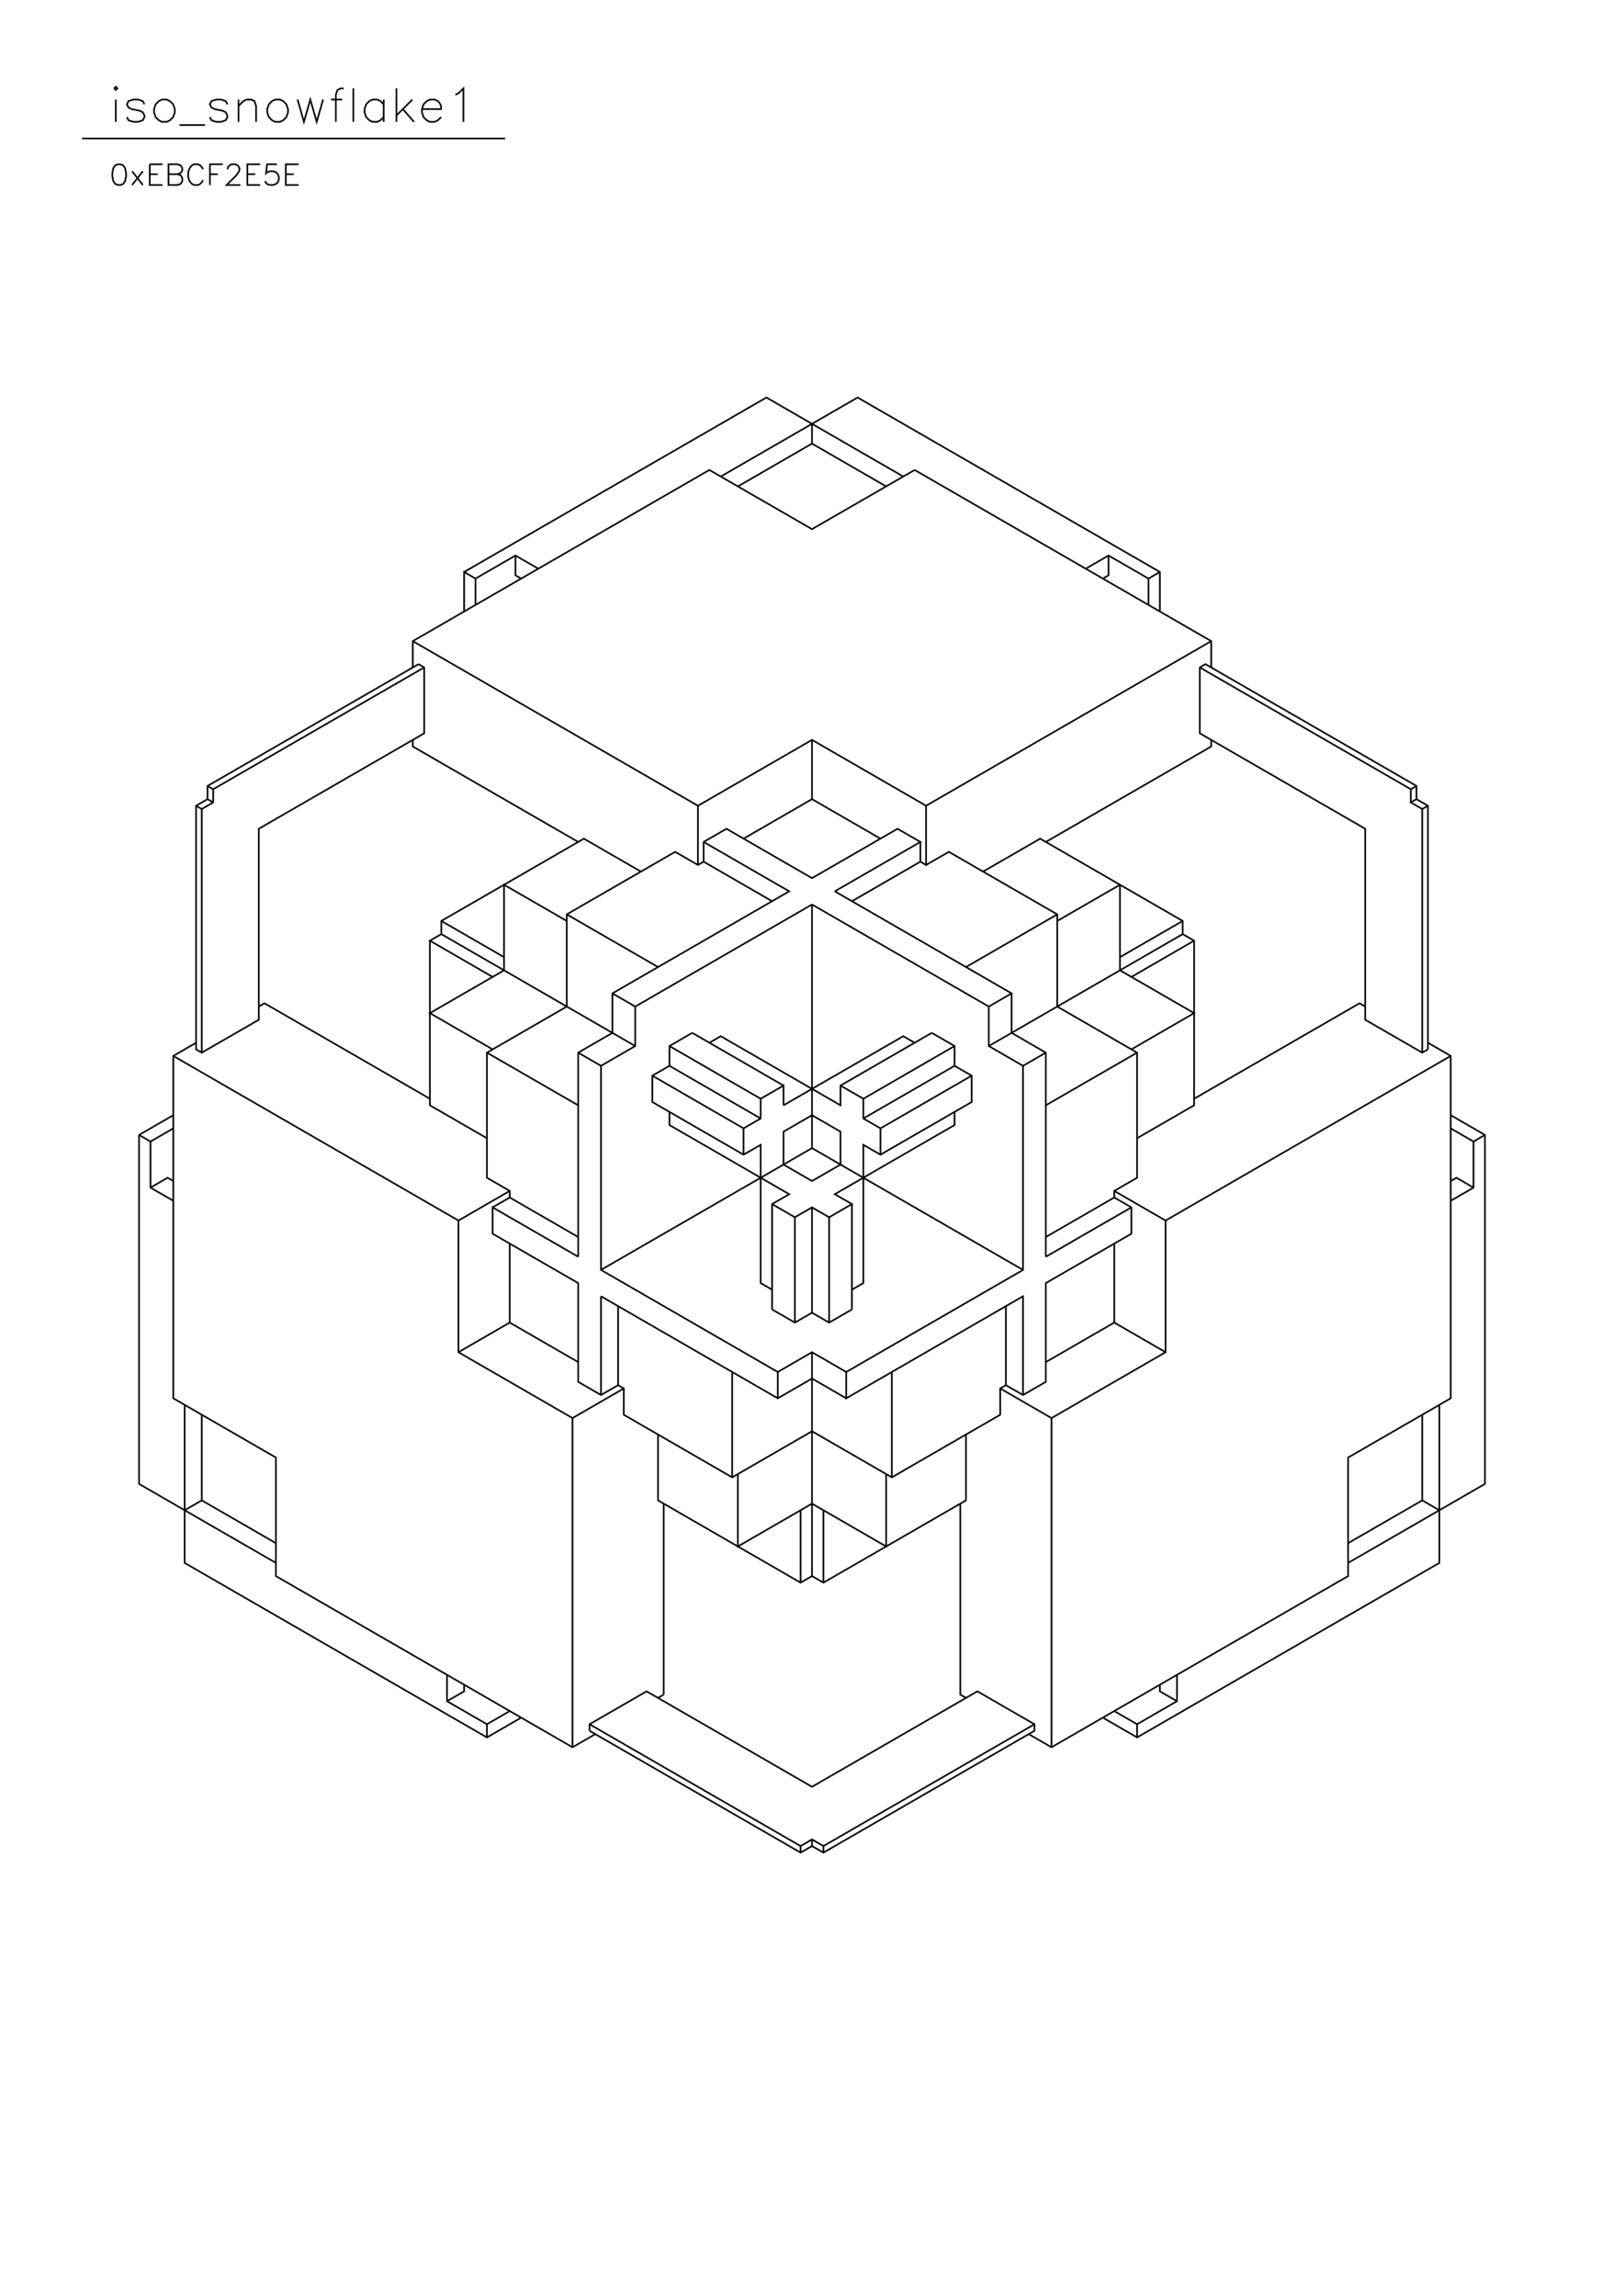 <?xml version="1.0" standalone="no"?>
<svg width="29.7cm" height="42cm" version="1.1" xmlns="http://www.w3.org/2000/svg" viewBox="0.0 0.0 29.7 42">
<path d="M8.488 10.462L14.016 7.271L16.519 8.716" stroke-width="0.03" stroke="#000000" fill="none"/>
<path d="M16.727 8.596L14.85 9.679L12.973 8.596L7.549 11.727L7.549 12.208" stroke-width="0.03" stroke="#000000" fill="none"/>
<path d="M7.654 12.148L3.795 14.376L3.795 14.617L3.586 14.738L3.586 19.194L3.69 19.254L4.733 18.652L4.733 15.159L7.758 13.413L7.758 12.208L7.654 12.148" stroke-width="0.03" stroke="#000000" fill="none"/>
<path d="M7.758 12.208L3.899 14.436L3.795 14.376" stroke-width="0.03" stroke="#000000" fill="none"/>
<path d="M3.899 14.436L3.899 14.677L3.69 14.798L3.586 14.738" stroke-width="0.03" stroke="#000000" fill="none"/>
<path d="M3.69 14.798L3.69 19.254" stroke-width="0.03" stroke="#000000" fill="none"/>
<path d="M3.586 19.073L3.169 19.314L3.169 25.576L5.046 26.66L5.046 28.828L10.47 31.959L10.887 31.718" stroke-width="0.03" stroke="#000000" fill="none"/>
<path d="M10.782 31.658L10.782 31.538L11.825 30.936L14.85 32.682L17.875 30.936L18.918 31.538L18.918 31.658L15.059 33.886L14.85 33.766L14.641 33.886L10.782 31.658" stroke-width="0.03" stroke="#000000" fill="none"/>
<path d="M10.782 31.538L14.641 33.766L14.85 33.645L15.059 33.766L18.918 31.538" stroke-width="0.03" stroke="#000000" fill="none"/>
<path d="M18.813 31.718L19.23 31.959L24.654 28.828L24.654 26.66L26.531 25.576L26.531 19.314L26.114 19.073" stroke-width="0.03" stroke="#000000" fill="none"/>
<path d="M26.114 19.194L26.01 19.254L24.967 18.652L24.967 15.159L21.942 13.413L21.942 12.208L22.046 12.148L25.905 14.376L25.905 14.617L25.801 14.677L26.01 14.798L26.01 19.254" stroke-width="0.03" stroke="#000000" fill="none"/>
<path d="M26.114 19.194L26.114 14.738L25.905 14.617" stroke-width="0.03" stroke="#000000" fill="none"/>
<path d="M25.801 14.677L25.801 14.436L21.942 12.208" stroke-width="0.03" stroke="#000000" fill="none"/>
<path d="M22.151 12.208L22.151 11.727L16.727 8.596" stroke-width="0.03" stroke="#000000" fill="none"/>
<path d="M16.206 8.897L14.85 8.114L13.494 8.897" stroke-width="0.03" stroke="#000000" fill="none"/>
<path d="M13.181 8.716L15.684 7.271L21.212 10.462L21.212 11.185" stroke-width="0.03" stroke="#000000" fill="none"/>
<path d="M21.004 11.064L21.004 10.583L21.212 10.462" stroke-width="0.03" stroke="#000000" fill="none"/>
<path d="M21.004 10.583L20.273 10.161L19.856 10.402" stroke-width="0.03" stroke="#000000" fill="none"/>
<path d="M20.169 10.583L20.273 10.522L20.273 10.161" stroke-width="0.03" stroke="#000000" fill="none"/>
<path d="M22.151 11.727L16.936 14.738L16.936 15.821L16.832 15.761L15.58 16.484" stroke-width="0.03" stroke="#000000" fill="none"/>
<path d="M15.267 16.303L16.832 15.4L16.414 15.159L14.85 16.062L13.286 15.159L12.868 15.4L12.868 15.761L12.764 15.821L12.347 15.581L10.365 16.725L10.365 18.411L8.905 19.254L8.905 21.542L9.322 21.783L9.322 21.903L10.574 22.626" stroke-width="0.03" stroke="#000000" fill="none"/>
<path d="M10.574 22.987L10.574 19.254L11.2 18.892L11.2 18.17L14.433 16.303L12.868 15.4" stroke-width="0.03" stroke="#000000" fill="none"/>
<path d="M12.868 15.761L14.12 16.484" stroke-width="0.03" stroke="#000000" fill="none"/>
<path d="M14.85 16.544L11.617 18.411L11.2 18.17" stroke-width="0.03" stroke="#000000" fill="none"/>
<path d="M11.617 18.411L11.617 19.133L10.991 19.495L10.991 23.228L14.224 25.095L14.85 24.733L15.476 25.095L18.709 23.228L18.709 19.495L18.083 19.133L18.083 18.411L18.5 18.17L15.267 16.303" stroke-width="0.03" stroke="#000000" fill="none"/>
<path d="M14.85 16.544L14.85 21L10.991 23.228" stroke-width="0.03" stroke="#000000" fill="none"/>
<path d="M10.574 22.987L9.009 22.084L9.009 22.566L10.574 23.469L10.574 25.275L10.991 25.516L11.304 25.336L11.304 23.89" stroke-width="0.03" stroke="#000000" fill="none"/>
<path d="M10.991 23.71L10.991 25.516" stroke-width="0.03" stroke="#000000" fill="none"/>
<path d="M11.304 25.336L11.408 25.396L11.408 25.877L13.39 27.022L14.85 26.179L16.31 27.022L18.292 25.877L18.292 25.396L18.396 25.336L18.709 25.516L19.126 25.275L19.126 23.469L20.691 22.566L20.691 22.084L20.378 21.903L19.126 22.626" stroke-width="0.03" stroke="#000000" fill="none"/>
<path d="M19.126 22.987L20.691 22.084" stroke-width="0.03" stroke="#000000" fill="none"/>
<path d="M20.378 21.903L20.378 21.783L20.795 21.542L20.795 19.254L19.335 18.411L19.335 16.725L17.353 15.581L16.936 15.821" stroke-width="0.03" stroke="#000000" fill="none"/>
<path d="M16.832 15.761L16.832 15.4" stroke-width="0.03" stroke="#000000" fill="none"/>
<path d="M16.936 14.738L14.85 13.533L12.764 14.738L12.764 15.821" stroke-width="0.03" stroke="#000000" fill="none"/>
<path d="M13.598 15.34L14.85 14.617L14.85 13.533" stroke-width="0.03" stroke="#000000" fill="none"/>
<path d="M14.85 14.617L16.102 15.34" stroke-width="0.03" stroke="#000000" fill="none"/>
<path d="M14.85 16.544L18.083 18.411" stroke-width="0.03" stroke="#000000" fill="none"/>
<path d="M18.5 18.17L18.5 18.892L19.126 19.254L19.126 22.987" stroke-width="0.03" stroke="#000000" fill="none"/>
<path d="M18.709 23.228L14.85 21" stroke-width="0.03" stroke="#000000" fill="none"/>
<path d="M14.85 20.398L14.329 20.699L14.329 21.301L14.85 21.602L15.371 21.301L15.371 20.699L14.85 20.398" stroke-width="0.03" stroke="#000000" fill="none"/>
<path d="M14.329 20.217L16.519 18.953L16.727 19.073" stroke-width="0.03" stroke="#000000" fill="none"/>
<path d="M17.04 18.892L15.371 19.856L15.371 20.217L13.181 18.953L12.973 19.073" stroke-width="0.03" stroke="#000000" fill="none"/>
<path d="M12.66 18.892L12.243 19.133L12.243 19.495L11.93 19.675L11.93 20.157L13.598 21.12L13.911 20.94L13.911 23.469L14.12 23.589" stroke-width="0.03" stroke="#000000" fill="none"/>
<path d="M14.12 23.951L14.12 22.024L14.433 21.843L12.243 20.578L12.243 20.338" stroke-width="0.03" stroke="#000000" fill="none"/>
<path d="M11.93 19.675L13.598 20.639L13.598 21.12" stroke-width="0.03" stroke="#000000" fill="none"/>
<path d="M13.598 20.639L13.911 20.458L13.911 20.097L12.243 19.133" stroke-width="0.03" stroke="#000000" fill="none"/>
<path d="M12.243 19.495L13.911 20.458" stroke-width="0.03" stroke="#000000" fill="none"/>
<path d="M13.911 20.097L14.329 19.856L14.329 20.217" stroke-width="0.03" stroke="#000000" fill="none"/>
<path d="M14.329 19.856L12.66 18.892" stroke-width="0.03" stroke="#000000" fill="none"/>
<path d="M11.617 19.133L8.071 17.086L8.071 16.845L10.678 15.34L11.721 15.942" stroke-width="0.03" stroke="#000000" fill="none"/>
<path d="M10.574 15.4L7.549 13.654L7.549 13.533" stroke-width="0.03" stroke="#000000" fill="none"/>
<path d="M7.549 11.727L12.764 14.738" stroke-width="0.03" stroke="#000000" fill="none"/>
<path d="M12.034 17.688L10.365 16.725" stroke-width="0.03" stroke="#000000" fill="none"/>
<path d="M10.365 16.845L9.218 16.183L9.218 17.748L7.862 18.531L9.009 19.194" stroke-width="0.03" stroke="#000000" fill="none"/>
<path d="M8.905 19.254L10.574 20.217" stroke-width="0.03" stroke="#000000" fill="none"/>
<path d="M10.991 19.495L10.574 19.254" stroke-width="0.03" stroke="#000000" fill="none"/>
<path d="M9.009 17.869L7.862 17.206L8.071 17.086" stroke-width="0.03" stroke="#000000" fill="none"/>
<path d="M7.862 17.206L7.862 20.217L8.905 20.819" stroke-width="0.03" stroke="#000000" fill="none"/>
<path d="M9.322 21.783L8.384 22.325L8.384 24.733L10.47 25.938L10.47 31.959" stroke-width="0.03" stroke="#000000" fill="none"/>
<path d="M9.531 31.417L8.905 31.779L3.377 28.587L3.377 25.697" stroke-width="0.03" stroke="#000000" fill="none"/>
<path d="M3.69 25.877L3.69 27.443L5.046 28.226" stroke-width="0.03" stroke="#000000" fill="none"/>
<path d="M5.046 28.587L2.543 27.142L2.543 20.759L3.169 20.398" stroke-width="0.03" stroke="#000000" fill="none"/>
<path d="M3.169 20.639L2.752 20.88L2.543 20.759" stroke-width="0.03" stroke="#000000" fill="none"/>
<path d="M2.752 20.88L2.752 21.723L3.169 21.963" stroke-width="0.03" stroke="#000000" fill="none"/>
<path d="M3.169 21.602L3.064 21.542L2.752 21.723" stroke-width="0.03" stroke="#000000" fill="none"/>
<path d="M3.169 19.314L8.384 22.325" stroke-width="0.03" stroke="#000000" fill="none"/>
<path d="M9.009 22.084L9.322 21.903" stroke-width="0.03" stroke="#000000" fill="none"/>
<path d="M9.322 22.746L9.322 24.191L8.384 24.733" stroke-width="0.03" stroke="#000000" fill="none"/>
<path d="M9.322 24.191L10.574 24.914" stroke-width="0.03" stroke="#000000" fill="none"/>
<path d="M11.408 25.396L10.47 25.938" stroke-width="0.03" stroke="#000000" fill="none"/>
<path d="M12.034 26.239L12.034 27.443L14.641 28.948L14.85 28.828L14.85 24.733" stroke-width="0.03" stroke="#000000" fill="none"/>
<path d="M14.85 25.215L14.224 25.576L10.991 23.71" stroke-width="0.03" stroke="#000000" fill="none"/>
<path d="M13.39 25.095L13.39 27.022" stroke-width="0.03" stroke="#000000" fill="none"/>
<path d="M13.494 26.961L13.494 28.286L14.85 27.503L16.206 28.286L16.206 26.961" stroke-width="0.03" stroke="#000000" fill="none"/>
<path d="M16.31 27.022L16.31 25.095" stroke-width="0.03" stroke="#000000" fill="none"/>
<path d="M15.476 25.095L15.476 25.576L18.709 23.71L18.709 25.516" stroke-width="0.03" stroke="#000000" fill="none"/>
<path d="M18.396 25.336L18.396 23.89" stroke-width="0.03" stroke="#000000" fill="none"/>
<path d="M19.126 24.914L20.378 24.191L20.378 22.746" stroke-width="0.03" stroke="#000000" fill="none"/>
<path d="M20.378 21.783L21.316 22.325L21.316 24.733L19.23 25.938L19.23 31.959" stroke-width="0.03" stroke="#000000" fill="none"/>
<path d="M20.169 31.417L20.795 31.779L26.323 28.587L26.323 25.697" stroke-width="0.03" stroke="#000000" fill="none"/>
<path d="M26.01 25.877L26.01 27.443L26.323 27.624" stroke-width="0.03" stroke="#000000" fill="none"/>
<path d="M26.01 27.443L24.654 28.226" stroke-width="0.03" stroke="#000000" fill="none"/>
<path d="M24.654 28.587L27.157 27.142L27.157 20.759L26.531 20.398" stroke-width="0.03" stroke="#000000" fill="none"/>
<path d="M26.531 20.639L26.948 20.88L27.157 20.759" stroke-width="0.03" stroke="#000000" fill="none"/>
<path d="M26.948 20.88L26.948 21.723L26.531 21.963" stroke-width="0.03" stroke="#000000" fill="none"/>
<path d="M26.531 21.602L26.636 21.542L26.948 21.723" stroke-width="0.03" stroke="#000000" fill="none"/>
<path d="M26.531 19.314L21.316 22.325" stroke-width="0.03" stroke="#000000" fill="none"/>
<path d="M20.795 20.819L21.838 20.217L21.838 17.206L21.629 17.086L21.629 16.845L19.022 15.34L17.979 15.942" stroke-width="0.03" stroke="#000000" fill="none"/>
<path d="M19.126 15.4L22.151 13.654L22.151 13.533" stroke-width="0.03" stroke="#000000" fill="none"/>
<path d="M20.482 16.183L19.335 16.845" stroke-width="0.03" stroke="#000000" fill="none"/>
<path d="M19.335 16.725L17.666 17.688" stroke-width="0.03" stroke="#000000" fill="none"/>
<path d="M17.04 18.892L17.457 19.133L17.457 19.495L17.77 19.675L17.77 20.157L16.102 21.12L15.789 20.94L15.789 23.469L15.58 23.589" stroke-width="0.03" stroke="#000000" fill="none"/>
<path d="M15.58 23.951L15.163 24.191L14.85 24.011L14.537 24.191L14.12 23.951" stroke-width="0.03" stroke="#000000" fill="none"/>
<path d="M14.537 24.191L14.537 22.265L14.85 22.084L15.163 22.265L15.163 24.191" stroke-width="0.03" stroke="#000000" fill="none"/>
<path d="M14.85 24.011L14.85 22.084" stroke-width="0.03" stroke="#000000" fill="none"/>
<path d="M15.163 22.265L15.58 22.024L15.267 21.843L17.457 20.578L17.457 20.338" stroke-width="0.03" stroke="#000000" fill="none"/>
<path d="M17.77 19.675L16.102 20.639L16.102 21.12" stroke-width="0.03" stroke="#000000" fill="none"/>
<path d="M16.102 20.639L15.789 20.458L15.789 20.097L15.371 19.856" stroke-width="0.03" stroke="#000000" fill="none"/>
<path d="M15.789 20.097L17.457 19.133" stroke-width="0.03" stroke="#000000" fill="none"/>
<path d="M17.457 19.495L15.789 20.458" stroke-width="0.03" stroke="#000000" fill="none"/>
<path d="M15.58 22.024L15.58 23.951" stroke-width="0.03" stroke="#000000" fill="none"/>
<path d="M14.85 25.215L15.476 25.576" stroke-width="0.03" stroke="#000000" fill="none"/>
<path d="M14.224 25.576L14.224 25.095" stroke-width="0.03" stroke="#000000" fill="none"/>
<path d="M14.641 27.624L14.641 28.948" stroke-width="0.03" stroke="#000000" fill="none"/>
<path d="M14.85 28.828L15.059 28.948L17.666 27.443L17.666 26.239" stroke-width="0.03" stroke="#000000" fill="none"/>
<path d="M18.292 25.396L19.23 25.938" stroke-width="0.03" stroke="#000000" fill="none"/>
<path d="M20.378 24.191L21.316 24.733" stroke-width="0.03" stroke="#000000" fill="none"/>
<path d="M17.562 27.503L17.562 30.996L17.666 31.056" stroke-width="0.03" stroke="#000000" fill="none"/>
<path d="M20.378 31.297L20.795 31.538L21.525 31.116L21.525 30.635" stroke-width="0.03" stroke="#000000" fill="none"/>
<path d="M21.212 30.815L21.212 30.936L21.525 31.116" stroke-width="0.03" stroke="#000000" fill="none"/>
<path d="M20.795 31.538L20.795 31.779" stroke-width="0.03" stroke="#000000" fill="none"/>
<path d="M15.059 33.766L15.059 33.886" stroke-width="0.03" stroke="#000000" fill="none"/>
<path d="M14.85 33.766L14.85 33.645" stroke-width="0.03" stroke="#000000" fill="none"/>
<path d="M14.641 33.766L14.641 33.886" stroke-width="0.03" stroke="#000000" fill="none"/>
<path d="M12.138 30.996L12.034 31.056" stroke-width="0.03" stroke="#000000" fill="none"/>
<path d="M12.138 30.996L12.138 27.503" stroke-width="0.03" stroke="#000000" fill="none"/>
<path d="M15.059 27.624L15.059 28.948" stroke-width="0.03" stroke="#000000" fill="none"/>
<path d="M9.322 31.297L8.905 31.538L8.175 31.116L8.175 30.635" stroke-width="0.03" stroke="#000000" fill="none"/>
<path d="M8.488 30.815L8.488 30.936L8.175 31.116" stroke-width="0.03" stroke="#000000" fill="none"/>
<path d="M8.905 31.538L8.905 31.779" stroke-width="0.03" stroke="#000000" fill="none"/>
<path d="M3.69 27.443L3.377 27.624" stroke-width="0.03" stroke="#000000" fill="none"/>
<path d="M7.862 20.097L4.837 18.351L4.733 18.411" stroke-width="0.03" stroke="#000000" fill="none"/>
<path d="M8.071 16.845L9.218 17.507" stroke-width="0.03" stroke="#000000" fill="none"/>
<path d="M3.899 14.677L3.795 14.617" stroke-width="0.03" stroke="#000000" fill="none"/>
<path d="M8.488 11.185L8.488 10.462L8.696 10.583L9.427 10.161L9.844 10.402" stroke-width="0.03" stroke="#000000" fill="none"/>
<path d="M9.531 10.583L9.427 10.522L9.427 10.161" stroke-width="0.03" stroke="#000000" fill="none"/>
<path d="M8.696 10.583L8.696 11.064" stroke-width="0.03" stroke="#000000" fill="none"/>
<path d="M14.85 8.114L14.85 7.753" stroke-width="0.03" stroke="#000000" fill="none"/>
<path d="M9.237 2.533L1.5 2.533" stroke-width="0.03" stroke="#000000" fill="none"/>
<path d="M2.117 2.229L2.117 1.821" stroke-width="0.03" stroke="#000000" fill="none"/>
<path d="M2.087 1.617L2.117 1.646L2.146 1.617L2.117 1.587L2.087 1.617" stroke-width="0.03" stroke="#000000" fill="none"/>
<path d="M2.321 2.142L2.35 2.2L2.438 2.229L2.525 2.229L2.612 2.2L2.642 2.142L2.642 2.112L2.612 2.054L2.554 2.025L2.408 1.996L2.35 1.967L2.321 1.908L2.35 1.85L2.438 1.821L2.525 1.821L2.612 1.85L2.642 1.908" stroke-width="0.03" stroke="#000000" fill="none"/>
<path d="M2.962 1.821L2.904 1.85L2.846 1.908L2.817 1.996L2.817 2.054L2.846 2.142L2.904 2.2L2.962 2.229L3.05 2.229L3.108 2.2L3.167 2.142L3.196 2.054L3.196 1.996L3.167 1.908L3.108 1.85L3.05 1.821L2.962 1.821" stroke-width="0.03" stroke="#000000" fill="none"/>
<path d="M3.283 2.287L3.75 2.287" stroke-width="0.03" stroke="#000000" fill="none"/>
<path d="M3.837 2.142L3.867 2.2L3.954 2.229L4.042 2.229L4.129 2.2L4.158 2.142L4.158 2.112L4.129 2.054L4.071 2.025L3.925 1.996L3.867 1.967L3.837 1.908L3.867 1.85L3.954 1.821L4.042 1.821L4.129 1.85L4.158 1.908" stroke-width="0.03" stroke="#000000" fill="none"/>
<path d="M4.362 1.938L4.45 1.85L4.508 1.821L4.596 1.821L4.654 1.85L4.683 1.938L4.683 2.229" stroke-width="0.03" stroke="#000000" fill="none"/>
<path d="M4.362 2.229L4.362 1.821" stroke-width="0.03" stroke="#000000" fill="none"/>
<path d="M5.033 1.821L4.975 1.85L4.917 1.908L4.887 1.996L4.887 2.054L4.917 2.142L4.975 2.2L5.033 2.229L5.121 2.229L5.179 2.2L5.237 2.142L5.267 2.054L5.267 1.996L5.237 1.908L5.179 1.85L5.121 1.821L5.033 1.821" stroke-width="0.03" stroke="#000000" fill="none"/>
<path d="M5.442 1.821L5.558 2.229L5.675 1.821L5.792 2.229L5.908 1.821" stroke-width="0.03" stroke="#000000" fill="none"/>
<path d="M6.054 1.821L6.258 1.821" stroke-width="0.03" stroke="#000000" fill="none"/>
<path d="M6.287 1.617L6.229 1.617L6.171 1.646L6.142 1.733L6.142 2.229" stroke-width="0.03" stroke="#000000" fill="none"/>
<path d="M6.462 2.229L6.462 1.617" stroke-width="0.03" stroke="#000000" fill="none"/>
<path d="M7.017 1.821L7.017 2.229" stroke-width="0.03" stroke="#000000" fill="none"/>
<path d="M7.017 2.142L6.958 2.2L6.9 2.229L6.812 2.229L6.754 2.2L6.696 2.142L6.667 2.054L6.667 1.996L6.696 1.908L6.754 1.85L6.812 1.821L6.9 1.821L6.958 1.85L7.017 1.908" stroke-width="0.03" stroke="#000000" fill="none"/>
<path d="M7.25 2.112L7.542 1.821" stroke-width="0.03" stroke="#000000" fill="none"/>
<path d="M7.367 1.996L7.571 2.229" stroke-width="0.03" stroke="#000000" fill="none"/>
<path d="M7.717 1.996L8.067 1.996L8.067 1.938L8.037 1.879L8.008 1.85L7.95 1.821L7.862 1.821L7.804 1.85L7.746 1.908L7.717 1.996L7.717 2.054L7.746 2.142L7.804 2.2L7.862 2.229L7.95 2.229L8.008 2.2L8.067 2.142" stroke-width="0.03" stroke="#000000" fill="none"/>
<path d="M8.475 2.229L8.475 1.617L8.387 1.704L8.329 1.733" stroke-width="0.03" stroke="#000000" fill="none"/>
<path d="M7.25 1.617L7.25 2.229" stroke-width="0.03" stroke="#000000" fill="none"/>
<path d="M5.461 3.005L5.227 3.005L5.227 3.384L5.461 3.384" stroke-width="0.03" stroke="#000000" fill="none"/>
<path d="M5.371 3.186L5.227 3.186" stroke-width="0.03" stroke="#000000" fill="none"/>
<path d="M5.064 3.005L4.884 3.005L4.866 3.168L4.884 3.15L4.938 3.132L4.992 3.132L5.046 3.15L5.082 3.186L5.1 3.24L5.1 3.276L5.082 3.33L5.046 3.366L4.992 3.384L4.938 3.384L4.884 3.366L4.866 3.348L4.848 3.312" stroke-width="0.03" stroke="#000000" fill="none"/>
<path d="M4.758 3.384L4.524 3.384L4.524 3.005L4.758 3.005" stroke-width="0.03" stroke="#000000" fill="none"/>
<path d="M4.668 3.186L4.524 3.186" stroke-width="0.03" stroke="#000000" fill="none"/>
<path d="M4.397 3.384L4.145 3.384L4.325 3.204L4.361 3.15L4.379 3.114L4.379 3.078L4.361 3.041L4.343 3.023L4.307 3.005L4.235 3.005L4.199 3.023L4.181 3.041L4.163 3.078L4.163 3.096" stroke-width="0.03" stroke="#000000" fill="none"/>
<path d="M4.073 3.005L3.839 3.005L3.839 3.384" stroke-width="0.03" stroke="#000000" fill="none"/>
<path d="M3.712 3.294L3.694 3.33L3.658 3.366L3.622 3.384L3.55 3.384L3.514 3.366L3.478 3.33L3.46 3.294L3.442 3.24L3.442 3.15L3.46 3.096L3.478 3.06L3.514 3.023L3.55 3.005L3.622 3.005L3.658 3.023L3.694 3.06L3.712 3.096" stroke-width="0.03" stroke="#000000" fill="none"/>
<path d="M3.839 3.186L3.983 3.186" stroke-width="0.03" stroke="#000000" fill="none"/>
<path d="M3.244 3.186L3.298 3.168L3.316 3.15L3.334 3.114L3.334 3.078L3.316 3.041L3.298 3.023L3.244 3.005L3.082 3.005L3.082 3.384L3.244 3.384L3.298 3.366L3.316 3.348L3.334 3.312L3.334 3.258L3.316 3.222L3.298 3.204L3.244 3.186L3.082 3.186" stroke-width="0.03" stroke="#000000" fill="none"/>
<path d="M2.883 3.186L2.739 3.186" stroke-width="0.03" stroke="#000000" fill="none"/>
<path d="M2.613 3.132L2.415 3.384" stroke-width="0.03" stroke="#000000" fill="none"/>
<path d="M2.613 3.384L2.415 3.132" stroke-width="0.03" stroke="#000000" fill="none"/>
<path d="M2.162 3.005L2.108 3.023L2.072 3.078L2.054 3.168L2.054 3.222L2.072 3.312L2.108 3.366L2.162 3.384L2.198 3.384L2.252 3.366L2.288 3.312L2.306 3.222L2.306 3.168L2.288 3.078L2.252 3.023L2.198 3.005L2.162 3.005" stroke-width="0.03" stroke="#000000" fill="none"/>
<path d="M2.739 3.005L2.739 3.384L2.973 3.384" stroke-width="0.03" stroke="#000000" fill="none"/>
<path d="M2.973 3.005L2.739 3.005" stroke-width="0.03" stroke="#000000" fill="none"/>
<path d="M20.482 16.183L20.482 17.748L21.838 18.531L20.691 19.194" stroke-width="0.03" stroke="#000000" fill="none"/>
<path d="M20.795 19.254L19.126 20.217" stroke-width="0.03" stroke="#000000" fill="none"/>
<path d="M18.709 19.495L19.126 19.254" stroke-width="0.03" stroke="#000000" fill="none"/>
<path d="M18.083 19.133L21.629 17.086" stroke-width="0.03" stroke="#000000" fill="none"/>
<path d="M21.838 17.206L20.691 17.869" stroke-width="0.03" stroke="#000000" fill="none"/>
<path d="M20.482 17.507L21.629 16.845" stroke-width="0.03" stroke="#000000" fill="none"/>
<path d="M21.838 20.097L24.863 18.351L24.967 18.411" stroke-width="0.03" stroke="#000000" fill="none"/>
<path d="M26.01 14.798L26.114 14.738" stroke-width="0.03" stroke="#000000" fill="none"/>
<path d="M25.905 14.376L25.801 14.436" stroke-width="0.03" stroke="#000000" fill="none"/>
<path d="M14.537 22.265L14.12 22.024" stroke-width="0.03" stroke="#000000" fill="none"/>
</svg>
